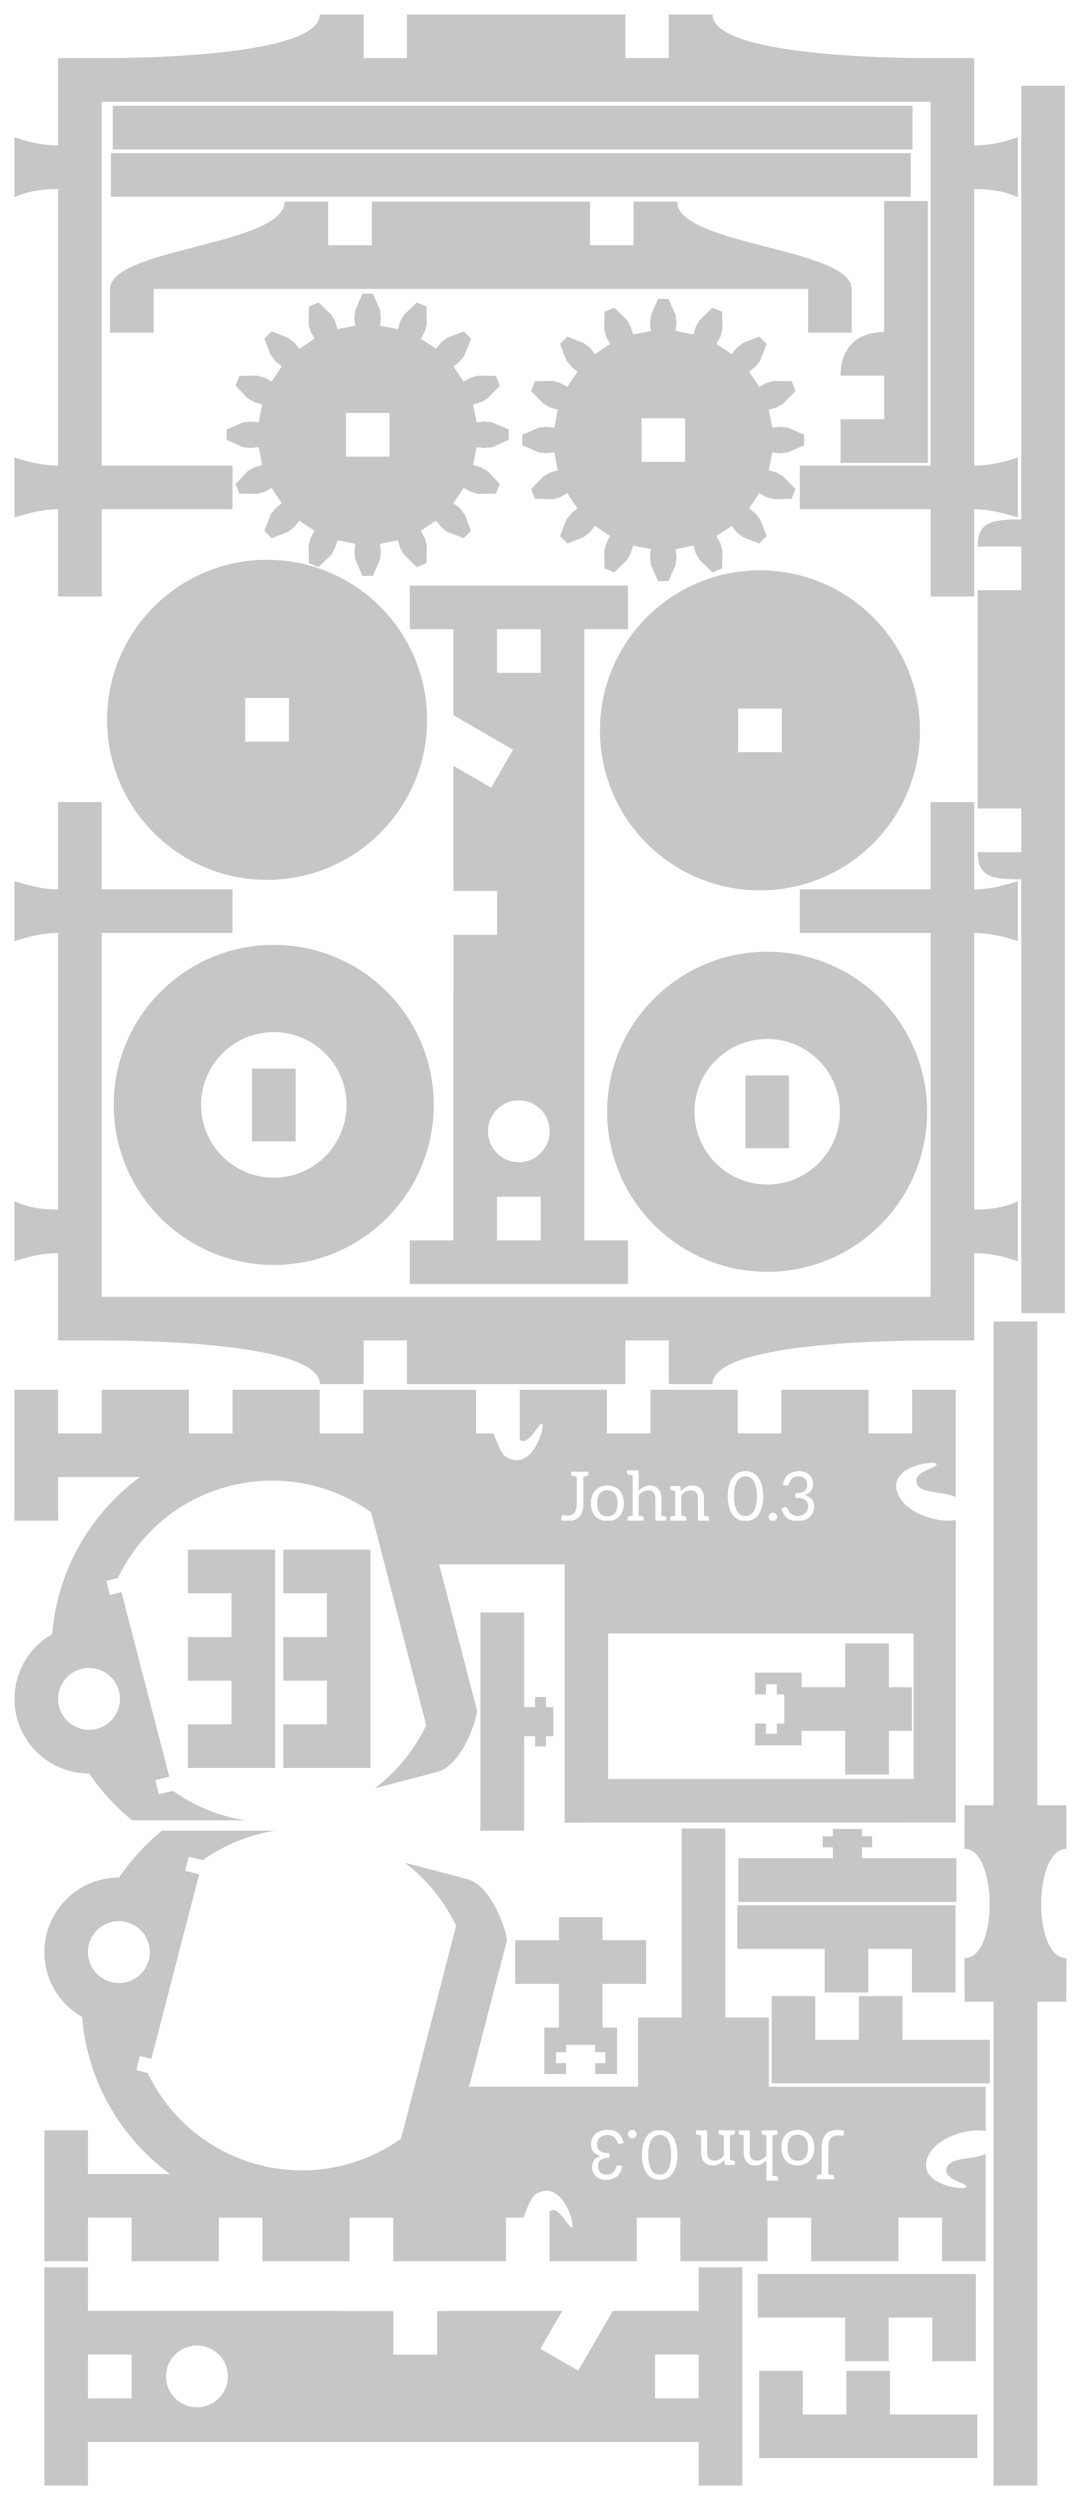 <?xml version="1.0" encoding="UTF-8" standalone="no"?>
<!-- Created with Inkscape (http://www.inkscape.org/) -->

<svg
   xmlns:dc="http://purl.org/dc/elements/1.1/"
   xmlns:cc="http://creativecommons.org/ns#"
   xmlns:rdf="http://www.w3.org/1999/02/22-rdf-syntax-ns#"
   xmlns:svg="http://www.w3.org/2000/svg"
   xmlns="http://www.w3.org/2000/svg"
   xmlns:sodipodi="http://sodipodi.sourceforge.net/DTD/sodipodi-0.dtd"
   xmlns:inkscape="http://www.inkscape.org/namespaces/inkscape"
   sodipodi:docname="john.svg"
   inkscape:version="0.48.5 r10040"
   version="1.1"
   id="svg3091"
   height="608.796"
   width="263.395"
   style="enable-background:new">
  <sodipodi:namedview
     id="base"
     pagecolor="#ffffff"
     bordercolor="#666666"
     borderopacity="1.0"
     inkscape:pageopacity="0.0"
     inkscape:pageshadow="2"
     inkscape:zoom="2.8284271"
     inkscape:cx="140.78508"
     inkscape:cy="154.1326"
     inkscape:document-units="mm"
     inkscape:current-layer="layer3"
     showgrid="false"
     inkscape:window-width="1920"
     inkscape:window-height="1005"
     inkscape:window-x="-9"
     inkscape:window-y="-9"
     inkscape:window-maximized="1"
     inkscape:object-paths="false"
     inkscape:object-nodes="true"
     inkscape:snap-object-midpoints="true"
     inkscape:snap-nodes="true"
     inkscape:snap-midpoints="true"
     inkscape:snap-intersection-paths="true"
     inkscape:snap-smooth-nodes="true"
     units="mm"
     fit-margin-top="1"
     fit-margin-right="1"
     fit-margin-bottom="1"
     fit-margin-left="1" />
  <defs
     id="defs3093">
    <filter
       inkscape:collect="always"
       id="filter3277"
       color-interpolation-filters="sRGB">
      <feBlend
         inkscape:collect="always"
         mode="screen"
         in2="BackgroundImage"
         id="feBlend3279" />
    </filter>
  </defs>
  <g
     inkscape:groupmode="layer"
     id="layer2"
     inkscape:label="Purgatory"
     style="display:none"
     transform="translate(390.777,87.88)">
    <path
       style="opacity:0.757;color:#000000;fill:#000000;fill-opacity:0.227;fill-rule:nonzero;stroke:none;stroke-width:0.999;marker:none;visibility:visible;display:inline;overflow:visible;enable-background:accumulate"
       d="m 652.983,208.115 0,10.625 0,31.906 0,10.625 10.625,0 0,-10.625 10.625,0 50.75,0 2.406,0 21.25,0 2.406,0 50.75,0 10.625,0 0,10.625 10.625,0 0,-10.625 0,-31.906 0,-10.625 -10.625,0 0,10.625 -20.938,0 -3.094,5.344 -5.312,9.188 -9.25,-5.312 5.312,-9.188 0.031,-0.031 -28.125,0 0,0.031 -2.375,0 0,10.625 -10.656,0 0,-10.625 -10.625,0 -2.406,0 0,-0.031 -61.375,0 0,-10.625 -10.625,0 z m 37.188,19.062 c 4.158,0 7.531,3.342 7.531,7.5 0,4.158 -3.373,7.531 -7.531,7.531 -4.158,0 -7.531,-3.373 -7.531,-7.531 0,-4.158 3.373,-7.5 7.531,-7.5 z m -26.562,2.188 10.625,0 0,10.656 -10.625,0 0,-10.656 z m 138.188,0 10.625,0 0,10.656 -10.625,0 0,-10.656 z"
       id="rect4386"
       inkscape:connector-curvature="0"
       inkscape:transform-center-x="-47.843752" />
    <rect
       style="opacity:0.757;color:#000000;fill:#000000;fill-opacity:0.227;fill-rule:nonzero;stroke:none;stroke-width:0.999;marker:none;visibility:visible;display:inline;overflow:visible;enable-background:accumulate"
       id="rect4388"
       width="10.63"
       height="10.63"
       x="666.87"
       y="139.93" />
    <rect
       style="opacity:0.757;color:#000000;fill:#000000;fill-opacity:0.227;fill-rule:nonzero;stroke:none;stroke-width:0.999;marker:none;visibility:visible;display:inline;overflow:visible;enable-background:accumulate"
       id="rect4415"
       width="10.625"
       height="10.656"
       x="698.983"
       y="254.365" />
    <rect
       y="229.365"
       x="684.858"
       height="10.656"
       width="10.625"
       id="rect4417"
       style="opacity:0.757;color:#000000;fill:#000000;fill-opacity:0.227;fill-rule:nonzero;stroke:none;stroke-width:0.999;marker:none;visibility:visible;display:inline;overflow:visible;enable-background:accumulate" />
    <rect
       y="240.021"
       x="695.483"
       height="10.656"
       width="10.625"
       id="rect4419"
       style="opacity:0.757;color:#000000;fill:#000000;fill-opacity:0.227;fill-rule:nonzero;stroke:none;stroke-width:0.999;marker:none;visibility:visible;display:inline;overflow:visible;enable-background:accumulate" />
    <rect
       style="opacity:0.757;color:#000000;fill:#000000;fill-opacity:0.227;fill-rule:nonzero;stroke:none;stroke-width:0.999;marker:none;visibility:visible;display:inline;overflow:visible;enable-background:accumulate"
       id="rect4421"
       width="10.63"
       height="157.409"
       x="-720.367"
       y="-220.54"
       transform="matrix(-0.866,-0.5,-0.5,0.866,0,0)" />
    <rect
       transform="scale(-1,1)"
       y="155.988"
       x="-695.486"
       height="157.409"
       width="10.63"
       id="rect4423"
       style="opacity:0.757;color:#000000;fill:#000000;fill-opacity:0.227;fill-rule:nonzero;stroke:none;stroke-width:0.999;marker:none;visibility:visible;display:inline;overflow:visible;enable-background:accumulate" />
    <rect
       style="opacity:0.757;color:#000000;fill:#000000;fill-opacity:0.227;fill-rule:nonzero;stroke:none;stroke-width:0.999;marker:none;visibility:visible;display:inline;overflow:visible;enable-background:accumulate"
       id="rect4425"
       width="10.625"
       height="10.656"
       x="-730.992"
       y="-163.325"
       transform="matrix(-0.866,-0.5,-0.5,0.866,0,0)" />
    <rect
       transform="matrix(-0.866,-0.5,-0.5,0.866,0,0)"
       y="-173.981"
       x="-730.992"
       height="10.656"
       width="10.625"
       id="rect4427"
       style="opacity:0.757;color:#000000;fill:#000000;fill-opacity:0.227;fill-rule:nonzero;stroke:none;stroke-width:0.999;marker:none;visibility:visible;display:inline;overflow:visible;enable-background:accumulate" />
    <rect
       style="opacity:0.757;color:#000000;fill:#000000;fill-opacity:0.227;fill-rule:nonzero;stroke:none;stroke-width:0.999;marker:none;visibility:visible;display:inline;overflow:visible;enable-background:accumulate"
       id="rect4431"
       width="10.63"
       height="157.409"
       x="-759.263"
       y="155.996"
       transform="scale(-1,1)" />
    <rect
       style="opacity:0.757;color:#000000;fill:#000000;fill-opacity:0.227;fill-rule:nonzero;stroke:none;stroke-width:0.999;marker:none;visibility:visible;display:inline;overflow:visible;enable-background:accumulate"
       id="rect4511"
       width="10.63"
       height="74.409"
       x="748.633"
       y="176.236" />
    <path
       inkscape:transform-center-x="-41.433922"
       inkscape:connector-curvature="0"
       id="path4515"
       d="m 644.676,230.269 5.312,9.202 15.953,27.632 5.312,9.202 9.202,-5.312 -5.312,-9.202 9.202,-5.312 43.951,-25.375 2.084,-1.203 18.403,-10.625 2.084,-1.203 43.951,-25.375 9.202,-5.312 5.312,9.202 9.202,-5.312 -5.312,-9.202 -15.953,-27.632 -5.312,-9.202 -9.202,5.312 5.312,9.202 -18.132,10.469 -0.007,6.175 -0.007,10.613 -10.667,0.024 0.007,-10.613 0.011,-0.043 -24.357,14.062 0.016,0.027 -2.057,1.188 5.312,9.202 -9.229,5.328 -5.312,-9.202 -9.202,5.312 -2.084,1.203 -0.016,-0.027 -53.152,30.688 -5.312,-9.202 -9.202,5.312 z m 41.737,-2.085 c 3.601,-2.079 8.193,-0.872 10.272,2.73 2.079,3.601 0.845,8.209 -2.757,10.288 -3.601,2.079 -8.209,0.845 -10.288,-2.757 -2.079,-3.601 -0.829,-8.182 2.772,-10.261 z m -21.91,15.176 9.202,-5.312 5.328,9.229 -9.202,5.312 -5.328,-9.229 z m 119.674,-69.094 9.202,-5.312 5.328,9.229 -9.202,5.312 -5.328,-9.229 z"
       style="opacity:0.757;color:#000000;fill:#000000;fill-opacity:0.227;fill-rule:nonzero;stroke:none;stroke-width:0.999;marker:none;visibility:visible;display:inline;overflow:visible;enable-background:accumulate"
       inkscape:transform-center-y="-23.92189" />
    <rect
       transform="matrix(-0.5,-0.866,0.866,-0.5,0,0)"
       y="432.542"
       x="-587.311"
       height="10.63"
       width="77.953"
       id="rect4517"
       style="opacity:0.757;color:#000000;fill:#000000;fill-opacity:0.227;fill-rule:nonzero;stroke:none;stroke-width:0.999;marker:none;visibility:visible;display:inline;overflow:visible;enable-background:accumulate" />
    <rect
       style="opacity:0.757;color:#000000;fill:#000000;fill-opacity:0.227;fill-rule:nonzero;stroke:none;stroke-width:0.999;marker:none;visibility:visible;display:inline;overflow:visible;enable-background:accumulate"
       id="rect4519"
       width="27.227"
       height="52.335"
       x="668.248"
       y="240.021" />
    <rect
       style="opacity:0.757;color:#000000;fill:#000000;fill-opacity:0.227;fill-rule:nonzero;stroke:none;stroke-width:0.999;marker:none;visibility:visible;display:inline;overflow:visible;enable-background:accumulate"
       id="rect4523"
       width="10.63"
       height="10.63"
       x="810.283"
       y="299.008" />
    <rect
       y="288.378"
       x="810.283"
       height="10.63"
       width="10.63"
       id="rect4525"
       style="opacity:0.757;color:#000000;fill:#000000;fill-opacity:0.227;fill-rule:nonzero;stroke:none;stroke-width:0.999;marker:none;visibility:visible;display:inline;overflow:visible;enable-background:accumulate" />
    <path
       style="opacity:0.757;color:#000000;fill:#000000;fill-opacity:0.227;fill-rule:nonzero;stroke:none;stroke-width:0.999;marker:none;visibility:visible;display:inline;overflow:visible;enable-background:accumulate"
       d="m 866.644,280.445 0,63.75 99.219,0 0,-63.75 -99.219,0 z m 44.75,35.438 c 0.069,-2e-5 0.126,0.005 0.188,0.031 0.061,0.027 0.141,0.047 0.188,0.094 0.047,0.047 0.066,0.125 0.094,0.188 0.028,0.063 0.062,0.118 0.062,0.188 3e-5,0.069 -0.034,0.128 -0.062,0.188 -0.028,0.06 -0.047,0.11 -0.094,0.156 -0.047,0.047 -0.126,0.099 -0.188,0.125 -0.061,0.027 -0.118,0.031 -0.188,0.031 -0.069,-2e-5 -0.128,-0.005 -0.188,-0.031 -0.06,-0.027 -0.11,-0.078 -0.156,-0.125 -0.047,-0.047 -0.098,-0.096 -0.125,-0.156 -0.027,-0.06 -0.031,-0.118 -0.031,-0.188 -2e-5,-0.069 0.005,-0.125 0.031,-0.188 0.027,-0.063 0.078,-0.141 0.125,-0.188 0.047,-0.047 0.096,-0.067 0.156,-0.094 0.06,-0.027 0.118,-0.031 0.188,-0.031 z m -23.281,0.094 2.406,0 c 1.021,10e-6 1.658,0.296 1.906,0.875 0.077,0.187 0.125,0.376 0.125,0.562 0,0.187 -0.018,0.338 -0.062,0.469 -0.044,0.131 -0.131,0.232 -0.219,0.344 -0.189,0.235 -0.461,0.422 -0.812,0.531 0.845,0.168 1.281,0.603 1.281,1.312 -10e-6,0.493 -0.182,0.894 -0.531,1.188 -0.36,0.301 -0.837,0.438 -1.469,0.438 l -2.625,0 0,-0.344 c 0,-0.083 0.045,-0.109 0.125,-0.125 l 0.469,-0.094 0,-4.562 c -0.256,-0.051 -0.421,-0.083 -0.469,-0.094 -0.08,-0.016 -0.125,-0.074 -0.125,-0.156 l 0,-0.344 z m 10,0.344 0.344,0 0,1.406 1.156,0 0,0.531 -1.156,0 0,2.406 c 0,0.171 0.042,0.324 0.125,0.406 0.083,0.083 0.182,0.125 0.312,0.125 0.075,0 0.133,-0.011 0.188,-0.031 0.055,-0.02 0.116,-0.038 0.156,-0.062 0.04,-0.024 0.066,-0.074 0.094,-0.094 0.028,-0.02 0.072,-0.031 0.094,-0.031 0.037,0 0.064,0.048 0.094,0.094 l 0.219,0.344 c -0.123,0.115 -0.295,0.185 -0.469,0.25 -0.173,0.065 -0.347,0.094 -0.531,0.094 -0.32,0 -0.547,-0.071 -0.719,-0.25 -0.172,-0.179 -0.281,-0.445 -0.281,-0.781 l 0,-2.469 -0.469,0 c -0.043,0 -0.096,-0.037 -0.125,-0.062 -0.029,-0.025 -0.031,-0.04 -0.031,-0.094 l 0,-0.281 0.656,-0.094 0.156,-1.25 c 0.005,-0.04 0.033,-0.068 0.062,-0.094 0.029,-0.025 0.08,-0.063 0.125,-0.062 z m 2.906,0 0.344,0 0,1.406 1.156,0 0,0.531 -1.156,0 0,2.406 c 0,0.171 0.042,0.324 0.125,0.406 0.083,0.083 0.182,0.125 0.312,0.125 0.075,0 0.133,-0.011 0.188,-0.031 0.055,-0.02 0.116,-0.038 0.156,-0.062 0.04,-0.024 0.066,-0.074 0.094,-0.094 0.028,-0.02 0.072,-0.031 0.094,-0.031 0.037,0 0.064,0.048 0.094,0.094 l 0.219,0.344 c -0.123,0.115 -0.295,0.185 -0.469,0.25 -0.173,0.065 -0.347,0.094 -0.531,0.094 -0.32,0 -0.547,-0.071 -0.719,-0.25 -0.172,-0.179 -0.281,-0.445 -0.281,-0.781 l 0,-2.469 -0.469,0 c -0.043,0 -0.096,-0.037 -0.125,-0.062 -0.029,-0.025 -0.031,-0.04 -0.031,-0.094 l 0,-0.281 0.656,-0.094 0.156,-1.25 c 0.005,-0.04 0.033,-0.068 0.062,-0.094 0.029,-0.025 0.08,-0.063 0.125,-0.062 z m -11.562,0.25 0,1.969 1.031,0 c 0.637,0 1.056,-0.207 1.219,-0.594 0.051,-0.123 0.062,-0.231 0.062,-0.375 0,-0.336 -0.11,-0.593 -0.312,-0.75 -0.203,-0.157 -0.511,-0.25 -0.938,-0.25 l -1.062,0 z m 5.406,1 c 0.227,4e-5 0.418,0.05 0.594,0.125 0.176,0.075 0.349,0.179 0.469,0.312 0.12,0.133 0.189,0.279 0.25,0.469 0.061,0.189 0.094,0.398 0.094,0.625 l 0,2.031 0.219,0.031 c 0.085,0.017 0.155,0.025 0.188,0.031 0.036,0.008 0.071,0.035 0.094,0.062 0.022,0.027 0.031,0.058 0.031,0.094 l 0,0.344 -0.531,0 -0.062,0 -0.25,0 c -0.069,1e-5 -0.114,-0.01 -0.156,-0.031 -0.043,-0.021 -0.08,-0.056 -0.094,-0.125 l -0.094,-0.375 c -0.107,0.096 -0.18,0.174 -0.281,0.25 -0.101,0.076 -0.232,0.136 -0.344,0.188 -0.112,0.052 -0.217,0.098 -0.344,0.125 -0.127,0.027 -0.283,0.031 -0.438,0.031 -0.157,-3e-5 -0.3,-0.018 -0.438,-0.062 -0.137,-0.044 -0.242,-0.099 -0.344,-0.188 -0.101,-0.088 -0.19,-0.209 -0.25,-0.344 -0.06,-0.135 -0.094,-0.315 -0.094,-0.5 0,-0.161 0.037,-0.289 0.125,-0.438 0.088,-0.149 0.242,-0.291 0.438,-0.406 0.196,-0.115 0.464,-0.208 0.781,-0.281 0.317,-0.074 0.698,-0.125 1.156,-0.125 l 0,-0.312 c -2e-5,-0.317 -0.084,-0.556 -0.219,-0.719 -0.135,-0.162 -0.33,-0.25 -0.594,-0.25 -0.173,2e-5 -0.319,0.05 -0.438,0.094 -0.119,0.044 -0.226,0.07 -0.312,0.125 -0.087,0.055 -0.156,0.112 -0.219,0.156 -0.063,0.044 -0.126,0.062 -0.188,0.062 -0.048,-2e-5 -0.089,-0.006 -0.125,-0.031 -0.036,-0.025 -0.072,-0.056 -0.094,-0.094 l -0.125,-0.219 c 0.224,-0.216 0.491,-0.393 0.75,-0.5 0.259,-0.107 0.529,-0.156 0.844,-0.156 z m 14.656,0 c 0.208,0 0.369,0.06 0.531,0.156 l -0.062,0.531 c -0.019,0.067 -0.074,0.094 -0.125,0.094 -0.051,0 -0.11,-0.006 -0.188,-0.031 -0.077,-0.025 -0.174,-0.031 -0.312,-0.031 -0.464,0 -0.833,0.281 -1.062,0.844 l 0,2 c 0.067,0.013 0.231,0.046 0.469,0.094 0.08,0.016 0.125,0.042 0.125,0.125 l 0,0.344 -1.875,0 0,-0.344 c 0,-0.083 0.045,-0.109 0.125,-0.125 l 0.469,-0.094 0,-2.906 c -0.256,-0.051 -0.421,-0.083 -0.469,-0.094 -0.08,-0.016 -0.125,-0.042 -0.125,-0.125 l 0,-0.344 0.594,0 0.406,0 c 0.077,4e-5 0.127,0.002 0.156,0.031 0.029,0.029 0.052,0.084 0.062,0.156 l 0.031,0.625 c 0.296,-0.6 0.725,-0.906 1.25,-0.906 z m -4.625,0.031 c 0.243,2e-5 0.451,0.013 0.656,0.094 0.205,0.081 0.382,0.222 0.531,0.375 0.149,0.153 0.26,0.337 0.344,0.562 0.084,0.225 0.125,0.493 0.125,0.781 0,0.112 -0.007,0.181 -0.031,0.219 -0.024,0.037 -0.058,0.031 -0.125,0.031 l -2.688,0 c 0.005,0.256 0.03,0.498 0.094,0.688 0.064,0.189 0.138,0.342 0.25,0.469 0.112,0.127 0.252,0.219 0.406,0.281 0.155,0.063 0.339,0.094 0.531,0.094 0.179,0 0.339,-0.021 0.469,-0.062 0.129,-0.041 0.219,-0.077 0.312,-0.125 0.093,-0.048 0.187,-0.084 0.25,-0.125 0.063,-0.041 0.111,-0.062 0.156,-0.062 0.059,0 0.093,0.017 0.125,0.062 l 0.219,0.25 c -0.088,0.107 -0.19,0.203 -0.312,0.281 -0.123,0.079 -0.266,0.137 -0.406,0.188 -0.14,0.051 -0.288,0.1 -0.438,0.125 -0.149,0.025 -0.291,0.031 -0.438,0.031 -0.28,0 -0.545,-0.062 -0.781,-0.156 -0.236,-0.095 -0.422,-0.224 -0.594,-0.406 -0.172,-0.183 -0.31,-0.418 -0.406,-0.688 -0.096,-0.269 -0.156,-0.557 -0.156,-0.906 0,-0.283 0.038,-0.567 0.125,-0.812 0.087,-0.245 0.212,-0.445 0.375,-0.625 0.163,-0.18 0.359,-0.335 0.594,-0.438 0.235,-0.103 0.519,-0.125 0.812,-0.125 z m 9.688,0 c 0.243,2e-5 0.482,0.013 0.688,0.094 0.205,0.081 0.382,0.222 0.531,0.375 0.149,0.153 0.26,0.337 0.344,0.562 0.084,0.225 0.125,0.493 0.125,0.781 0,0.112 -0.007,0.181 -0.031,0.219 -0.024,0.037 -0.09,0.031 -0.156,0.031 l -2.688,0 c 0.005,0.256 0.03,0.498 0.094,0.688 0.064,0.189 0.169,0.342 0.281,0.469 0.112,0.127 0.252,0.219 0.406,0.281 0.155,0.063 0.308,0.094 0.5,0.094 0.179,0 0.339,-0.021 0.469,-0.062 0.129,-0.041 0.25,-0.077 0.344,-0.125 0.093,-0.048 0.156,-0.084 0.219,-0.125 0.063,-0.041 0.111,-0.062 0.156,-0.062 0.059,0 0.124,0.017 0.156,0.062 l 0.188,0.25 c -0.088,0.107 -0.19,0.203 -0.312,0.281 -0.123,0.079 -0.235,0.137 -0.375,0.188 -0.14,0.051 -0.288,0.1 -0.438,0.125 -0.149,0.025 -0.322,0.031 -0.469,0.031 -0.28,0 -0.514,-0.062 -0.75,-0.156 -0.236,-0.095 -0.453,-0.224 -0.625,-0.406 -0.172,-0.183 -0.31,-0.418 -0.406,-0.688 -0.096,-0.269 -0.125,-0.557 -0.125,-0.906 0,-0.283 0.038,-0.567 0.125,-0.812 0.087,-0.245 0.212,-0.445 0.375,-0.625 0.163,-0.18 0.359,-0.335 0.594,-0.438 0.235,-0.103 0.488,-0.125 0.781,-0.125 z m -4.125,0.062 1.281,0 0,3.469 0.219,0.031 c 0.12,0.024 0.2,0.021 0.25,0.031 0.036,0.008 0.071,0.035 0.094,0.062 0.022,0.027 0.031,0.058 0.031,0.094 l 0,0.344 -1.875,0 0,-0.344 c 6.9e-4,-0.036 0.009,-0.067 0.031,-0.094 0.022,-0.027 0.058,-0.055 0.094,-0.062 0.05,-0.01 0.13,-0.007 0.25,-0.031 l 0.219,-0.031 0,-2.906 -0.219,-0.031 c -0.12,-0.024 -0.2,-0.053 -0.25,-0.062 -0.036,-0.008 -0.071,-0.004 -0.094,-0.031 -0.022,-0.027 -0.031,-0.058 -0.031,-0.094 l 0,-0.344 z m -5.562,0.438 c -0.344,0 -0.615,0.114 -0.812,0.312 -0.197,0.199 -0.327,0.461 -0.375,0.812 l 2.219,0 c -2e-5,-0.165 -0.017,-0.3 -0.062,-0.438 -0.045,-0.137 -0.131,-0.275 -0.219,-0.375 -0.088,-0.1 -0.186,-0.164 -0.312,-0.219 -0.127,-0.055 -0.275,-0.094 -0.438,-0.094 z m 9.719,0 c -0.344,0 -0.615,0.114 -0.812,0.312 -0.197,0.199 -0.327,0.461 -0.375,0.812 l 2.188,0 c -2e-5,-0.165 -0.017,-0.3 -0.062,-0.438 -0.045,-0.137 -0.1,-0.275 -0.188,-0.375 -0.088,-0.1 -0.186,-0.164 -0.312,-0.219 -0.127,-0.055 -0.275,-0.094 -0.438,-0.094 z m -25.156,1 0,2 1.25,0 c 0.637,0 1.033,-0.212 1.188,-0.625 0.048,-0.125 0.062,-0.285 0.062,-0.438 0,-0.296 -0.103,-0.515 -0.312,-0.688 -0.209,-0.172 -0.514,-0.25 -0.938,-0.25 l -1.25,0 z m 6.125,0.781 c -0.328,-10e-6 -0.614,0.021 -0.844,0.062 -0.229,0.042 -0.419,0.089 -0.562,0.156 -0.144,0.067 -0.247,0.159 -0.312,0.25 -0.065,0.091 -0.094,0.169 -0.094,0.281 1e-5,0.107 0.028,0.203 0.062,0.281 0.035,0.078 0.066,0.138 0.125,0.188 0.059,0.05 0.139,0.102 0.219,0.125 0.08,0.023 0.157,0.031 0.25,0.031 0.125,10e-6 0.24,-0.006 0.344,-0.031 0.104,-0.025 0.221,-0.078 0.312,-0.125 0.092,-0.047 0.166,-0.09 0.25,-0.156 0.084,-0.067 0.17,-0.133 0.25,-0.219 l 0,-0.844 z"
       id="rect4622"
       inkscape:connector-curvature="0" />
    <path
       d="m 677.001,449.99 c 5.118,10.711 14.742,19.178 27.134,22.384 12.392,3.206 24.918,0.466 34.585,-6.418 l 13.399,-51.795 c -5.116,-10.708 -14.742,-19.178 -27.134,-22.384 -12.39,-3.205 -24.907,-0.496 -34.577,6.387 l -13.407,51.825 z"
       id="path3176"
       inkscape:connector-curvature="0"
       style="fill:#000000;fill-opacity:0.392;display:inline;filter:url(#filter4654);enable-background:new" />
    <path
       inkscape:connector-curvature="0"
       style="fill:#cc0000;fill-opacity:0.392;display:inline;filter:url(#filter4654);enable-background:new"
       d="m 697.41,427.623 c -2.451,9.473 3.244,19.141 12.716,21.592 9.473,2.451 19.141,-3.244 21.592,-12.716 2.451,-9.473 -3.244,-19.141 -12.716,-21.592 -9.473,-2.451 -19.141,3.244 -21.592,12.716 z m 4.975,30.306 c -0.735,2.842 0.971,5.739 3.813,6.474 2.842,0.735 5.739,-0.971 6.474,-3.813 0.735,-2.842 -0.971,-5.739 -3.813,-6.474 -2.842,-0.735 -5.739,0.971 -6.474,3.813 z m 14.065,-54.366 c -0.735,2.842 0.971,5.739 3.813,6.474 2.842,0.735 5.739,-0.971 6.474,-3.813 0.735,-2.842 -0.971,-5.739 -3.813,-6.474 -2.842,-0.735 -5.739,0.971 -6.474,3.813 z"
       id="path3178" />
  </g>
  <g
     inkscape:groupmode="layer"
     id="layer3"
     inkscape:label="stuff"
     style="display:inline"
     transform="translate(390.777,87.88)">
    <path
       style="opacity:0.757;color:#000000;fill:#000000;fill-opacity:0.298;fill-rule:nonzero;stroke:none;stroke-width:0.999;marker:none;visibility:visible;display:inline;overflow:visible;enable-background:accumulate"
       d="m -157.902,250.527 0,10.625 0,10.625 0,4.875 c -3.23,-1.44 -8.377,-0.771 -9.406,-3.156 -1.345,-3.118 5.135,-3.91 4.719,-4.875 -0.416,-0.966 -12.342,0.488 -9.344,7.438 1.77,4.103 8.015,6.404 12.312,6.344 0.614,-0.009 1.204,-0.082 1.719,-0.188 l 0,0.188 0,10.625 0,6.188 0,0.031 0,10.594 0,35.438 0,10.625 -10.281,0 -85.031,0.031 0,-10.625 0,-35.438 0,-10.625 0,-6.219 -30.562,0 9.25,35.688 c -0.373,3.122 -3.889,13.309 -9.719,14.875 -5.829,1.567 -10.124,2.649 -15.188,3.969 5.378,-4.059 9.637,-9.352 12.5,-15.344 l -13.406,-51.844 c -9.67,-6.884 -22.203,-9.581 -34.594,-6.375 -12.392,3.206 -22.009,11.667 -27.125,22.375 l -2.781,0.688 0.844,3.438 2.812,-0.688 11.656,44.938 -3.406,0.844 0.844,3.438 3.438,-0.844 c 5.183,3.69 11.198,6.157 17.562,7.188 l -27.5,0 c -4.024,-3.27 -7.546,-7.125 -10.469,-11.406 l -0.031,0 c -10.029,0 -18.156,-8.127 -18.156,-18.156 0,-6.765 3.703,-12.658 9.188,-15.781 1.252,-15.654 9.375,-29.366 21.375,-38.25 l -19.938,0 0,10.625 -10.625,0 0,-10.625 0,-10.625 0,-10.625 10.625,0 0,10.625 10.625,0 0,-10.625 21.25,0 0,10.625 10.625,0 0,-10.625 21.25,0 0,10.625 10.625,0 0,-10.625 27.469,0 0,10.625 4.219,0 c 0.726,1.544 1.727,4.862 3.031,5.688 6.395,4.048 9.701,-7.5 8.812,-8.062 -0.646,-0.409 -3.391,5.758 -5.438,3.875 l 0,-12.125 21.25,0 0,10.625 10.625,0 0,-10.625 21.25,0 0,10.625 10.625,0 0,-10.625 21.25,0 0,10.625 10.625,0 0,-10.625 10.625,0 z m -77.25,19.625 -2.844,0 0,0.719 c 0,0.172 0.084,0.28 0.25,0.312 0.1,0.022 0.482,0.082 1.125,0.188 l 0,9.812 -0.969,0.188 c -0.166,0.033 -0.25,0.141 -0.25,0.312 l 0,0.719 3.875,0 0,-0.719 c 0,-0.172 -0.084,-0.28 -0.25,-0.312 -0.061,-0.017 -0.286,-0.073 -0.719,-0.156 l -0.219,-0.031 0,-4.969 c 0.698,-0.781 1.461,-1.188 2.281,-1.188 1.181,0 1.781,0.659 1.781,2 l 0,5.375 2.656,0 0,-0.719 c -10e-6,-0.172 -0.084,-0.28 -0.25,-0.312 -0.1,-0.022 -0.405,-0.082 -0.938,-0.188 l 0,-4.156 c -10e-6,-0.976 -0.237,-1.742 -0.719,-2.312 -0.488,-0.582 -1.185,-0.875 -2.094,-0.875 -1.014,0 -1.926,0.439 -2.719,1.281 l 0,-4.969 z m 39.031,0.188 c -0.51,0 -0.997,0.103 -1.438,0.25 -0.441,0.147 -0.847,0.342 -1.188,0.625 -0.341,0.283 -0.622,0.644 -0.844,1.062 -0.222,0.418 -0.36,0.894 -0.438,1.438 l 0.781,0.125 c 0.039,0.005 0.063,0.031 0.094,0.031 0.03,0 0.066,-2e-4 0.094,0 0.139,1e-4 0.255,-0.053 0.344,-0.125 0.089,-0.072 0.143,-0.183 0.188,-0.344 0.067,-0.255 0.179,-0.5 0.312,-0.719 0.133,-0.219 0.303,-0.405 0.5,-0.562 0.197,-0.158 0.401,-0.286 0.656,-0.375 0.255,-0.089 0.544,-0.125 0.844,-0.125 0.299,0 0.586,0.042 0.844,0.125 0.258,0.083 0.468,0.209 0.656,0.375 0.188,0.166 0.329,0.37 0.438,0.625 0.108,0.255 0.156,0.563 0.156,0.906 -10e-6,0.31 -0.022,0.589 -0.125,0.844 -0.103,0.255 -0.273,0.473 -0.5,0.656 -0.227,0.183 -0.517,0.332 -0.875,0.438 -0.358,0.105 -0.808,0.146 -1.312,0.156 l 0,1.094 c 0.621,0 1.135,0.045 1.531,0.156 0.396,0.111 0.713,0.275 0.938,0.469 0.224,0.194 0.383,0.421 0.469,0.688 0.086,0.266 0.125,0.553 0.125,0.875 2e-5,0.261 -0.051,0.515 -0.156,0.781 -0.105,0.266 -0.261,0.503 -0.469,0.719 -0.208,0.216 -0.468,0.395 -0.781,0.531 -0.313,0.136 -0.678,0.219 -1.094,0.219 -0.416,0 -0.783,-0.066 -1.062,-0.188 -0.28,-0.122 -0.499,-0.26 -0.688,-0.438 -0.188,-0.177 -0.327,-0.391 -0.438,-0.594 -0.111,-0.202 -0.204,-0.371 -0.281,-0.531 -0.011,-0.028 -0.051,-0.069 -0.062,-0.094 -0.011,-0.024 -0.02,-0.041 -0.031,-0.062 -0.044,-0.1 -0.102,-0.172 -0.188,-0.219 -0.086,-0.047 -0.17,-0.062 -0.281,-0.062 -0.116,0 -0.227,0.013 -0.344,0.062 l -0.656,0.281 c 0.139,0.443 0.332,0.839 0.531,1.219 0.2,0.38 0.44,0.723 0.75,1 0.31,0.277 0.676,0.498 1.125,0.656 0.112,0.039 0.251,0.066 0.375,0.094 l 2.312,0 c 0.171,-0.037 0.34,-0.07 0.5,-0.125 0.479,-0.164 0.89,-0.38 1.25,-0.688 0.36,-0.308 0.636,-0.687 0.844,-1.125 0.208,-0.438 0.312,-0.92 0.312,-1.469 -10e-6,-0.726 -0.203,-1.33 -0.594,-1.812 -0.391,-0.482 -0.974,-0.826 -1.75,-1.031 0.316,-0.094 0.62,-0.22 0.875,-0.375 0.255,-0.155 0.476,-0.369 0.656,-0.594 0.18,-0.225 0.309,-0.485 0.406,-0.781 0.097,-0.296 0.156,-0.623 0.156,-1 -10e-6,-0.46 -0.109,-0.873 -0.281,-1.25 -0.172,-0.377 -0.411,-0.703 -0.719,-0.969 -0.308,-0.266 -0.667,-0.481 -1.094,-0.625 -0.427,-0.144 -0.871,-0.219 -1.375,-0.219 z m -13.031,0 c -0.61,-10e-5 -1.164,0.131 -1.688,0.375 -0.524,0.244 -0.987,0.623 -1.375,1.125 -0.388,0.502 -0.685,1.141 -0.906,1.906 -0.222,0.765 -0.344,1.645 -0.344,2.688 0,1.042 0.122,1.957 0.344,2.719 0.222,0.762 0.518,1.407 0.906,1.906 0.388,0.499 0.851,0.85 1.375,1.094 0.232,0.108 0.473,0.188 0.719,0.25 l 1.969,0 c 0.253,-0.062 0.484,-0.142 0.719,-0.25 0.529,-0.244 0.987,-0.595 1.375,-1.094 0.388,-0.499 0.682,-1.144 0.906,-1.906 0.224,-0.762 0.344,-1.677 0.344,-2.719 -10e-6,-1.042 -0.119,-1.923 -0.344,-2.688 -0.224,-0.765 -0.518,-1.405 -0.906,-1.906 -0.388,-0.502 -0.846,-0.881 -1.375,-1.125 -0.529,-0.244 -1.115,-0.375 -1.719,-0.375 z m -38.281,0.156 -4.156,0 0,0.719 c 0,0.172 0.084,0.248 0.25,0.281 0.1,0.022 0.456,0.113 1.094,0.219 l 0,6.594 c 0,1.912 -0.746,2.875 -2.281,2.875 -0.277,0 -0.521,-0.013 -0.688,-0.062 -0.166,-0.05 -0.298,-0.094 -0.406,-0.094 -0.108,0 -0.181,0.056 -0.25,0.125 -0.069,0.069 -0.138,0.452 -0.188,1.156 0.145,0.038 0.294,0.066 0.438,0.094 l 2.312,0 c 0.179,-0.043 0.366,-0.087 0.531,-0.156 1.43,-0.593 2.156,-1.923 2.156,-3.969 l 0,-6.562 0.938,-0.219 c 0.166,-0.033 0.25,-0.109 0.25,-0.281 l 0,-0.719 z m 38.281,1.125 c 0.366,0 0.724,0.086 1.062,0.25 0.338,0.164 0.648,0.404 0.906,0.781 0.258,0.377 0.441,0.882 0.594,1.5 0.152,0.618 0.25,1.372 0.25,2.281 -10e-6,0.909 -0.098,1.697 -0.25,2.312 -0.152,0.615 -0.336,1.092 -0.594,1.469 -0.258,0.377 -0.568,0.649 -0.906,0.812 -0.338,0.163 -0.697,0.25 -1.062,0.25 -0.366,0 -0.724,-0.086 -1.062,-0.25 -0.338,-0.164 -0.62,-0.436 -0.875,-0.812 -0.255,-0.377 -0.473,-0.854 -0.625,-1.469 -0.152,-0.615 -0.219,-1.403 -0.219,-2.312 0,-0.909 0.066,-1.663 0.219,-2.281 0.152,-0.618 0.37,-1.123 0.625,-1.5 0.255,-0.377 0.537,-0.618 0.875,-0.781 0.338,-0.163 0.697,-0.25 1.062,-0.25 z m -12.906,2.219 c -1.042,0 -1.992,0.471 -2.812,1.375 l -0.094,-0.938 c -0.055,-0.205 -0.196,-0.312 -0.406,-0.312 l -0.875,0 -1.219,0 0,0.719 c 0,0.172 0.084,0.28 0.25,0.312 0.1,0.022 0.437,0.082 0.969,0.188 l 0,6 -0.969,0.188 c -0.166,0.033 -0.25,0.141 -0.25,0.312 l 0,0.719 3.906,0 0,-0.719 c 1e-5,-0.172 -0.109,-0.28 -0.281,-0.312 -0.593,-0.121 -0.899,-0.177 -0.938,-0.188 l 0,-4.969 c 0.698,-0.781 1.461,-1.188 2.281,-1.188 1.181,0 1.781,0.659 1.781,2 l 0,5.375 2.688,0 0,-0.719 c -10e-6,-0.172 -0.109,-0.28 -0.281,-0.312 -0.094,-0.022 -0.4,-0.082 -0.938,-0.188 l 0,-4.156 c 1e-5,-0.976 -0.242,-1.747 -0.719,-2.312 -0.493,-0.588 -1.185,-0.875 -2.094,-0.875 z m -20.719,0 c -0.615,0 -1.16,0.107 -1.656,0.312 -0.496,0.205 -0.932,0.498 -1.281,0.875 -0.349,0.377 -0.624,0.84 -0.812,1.375 -0.188,0.535 -0.281,1.122 -0.281,1.781 0,0.665 0.093,1.28 0.281,1.812 0.188,0.532 0.463,0.967 0.812,1.344 0.349,0.377 0.785,0.673 1.281,0.875 0.188,0.077 0.39,0.138 0.594,0.188 l 2.125,0 c 0.204,-0.049 0.405,-0.111 0.594,-0.188 0.496,-0.202 0.935,-0.498 1.281,-0.875 0.346,-0.377 0.596,-0.812 0.781,-1.344 0.186,-0.532 0.281,-1.147 0.281,-1.812 2e-5,-0.66 -0.096,-1.246 -0.281,-1.781 -0.186,-0.535 -0.435,-0.998 -0.781,-1.375 -0.346,-0.377 -0.785,-0.67 -1.281,-0.875 -0.496,-0.205 -1.041,-0.312 -1.656,-0.312 z m 0,1.156 c 0.831,0 1.465,0.284 1.875,0.844 0.41,0.56 0.594,1.34 0.594,2.344 -10e-6,0.998 -0.184,1.787 -0.594,2.344 -0.41,0.557 -1.044,0.844 -1.875,0.844 -0.421,0 -0.783,-0.075 -1.094,-0.219 -0.31,-0.144 -0.573,-0.356 -0.781,-0.625 -0.208,-0.269 -0.366,-0.606 -0.469,-1 -0.103,-0.394 -0.156,-0.845 -0.156,-1.344 0,-0.499 0.054,-0.947 0.156,-1.344 0.103,-0.396 0.261,-0.728 0.469,-1 0.208,-0.272 0.471,-0.481 0.781,-0.625 0.31,-0.144 0.672,-0.219 1.094,-0.219 z m 40.312,5.438 c -0.144,0 -0.279,0.039 -0.406,0.094 -0.127,0.055 -0.221,0.125 -0.312,0.219 -0.091,0.094 -0.166,0.216 -0.219,0.344 -0.052,0.127 -0.094,0.262 -0.094,0.406 0,0.15 0.041,0.281 0.094,0.406 0.053,0.125 0.127,0.218 0.219,0.312 0.081,0.084 0.175,0.137 0.281,0.188 l 0.906,0 c 0.104,-0.049 0.203,-0.11 0.281,-0.188 0.094,-0.094 0.166,-0.188 0.219,-0.312 0.052,-0.125 0.062,-0.257 0.062,-0.406 0,-0.144 -0.01,-0.279 -0.062,-0.406 -0.053,-0.128 -0.125,-0.25 -0.219,-0.344 -0.094,-0.094 -0.216,-0.164 -0.344,-0.219 -0.127,-0.056 -0.262,-0.094 -0.406,-0.094 z m 34.281,29.438 -63.781,0 -10.625,0 0,35.438 74.406,0 0,-35.438 z m -200.906,8.406 c -4.158,0 -7.531,3.373 -7.531,7.531 0,4.158 3.373,7.531 7.531,7.531 4.158,0 7.531,-3.373 7.531,-7.531 0,-4.159 -3.373,-7.531 -7.531,-7.531 z"
       id="path4536"
       inkscape:connector-curvature="0" />
    <path
       style="opacity:0.757;color:#000000;fill:#000000;fill-opacity:0.298;fill-rule:nonzero;stroke:none;stroke-width:0.999;marker:none;visibility:visible;display:inline;overflow:visible;enable-background:accumulate"
       d="M 184.625 553.719 L 184.625 564.344 L 205.906 564.344 L 205.906 574.969 L 216.531 574.969 L 216.531 564.344 L 227.156 564.344 L 227.156 574.969 L 237.781 574.969 L 237.781 564.344 L 237.781 553.719 L 184.625 553.719 z "
       transform="translate(-390.777,-87.88)"
       id="rect4516" />
    <path
       style="opacity:0.757;color:#000000;fill:#000000;fill-opacity:0.298;fill-rule:nonzero;stroke:none;stroke-width:0.999;marker:none;visibility:visible;display:inline;overflow:visible;enable-background:accumulate"
       d="M 184.969 577.312 L 184.969 587.938 L 184.969 598.562 L 238.125 598.562 L 238.125 587.938 L 216.844 587.938 L 216.844 577.312 L 206.219 577.312 L 206.219 587.938 L 195.594 587.938 L 195.594 577.312 L 184.969 577.312 z "
       transform="translate(-390.777,-87.88)"
       id="rect4514" />
    <g
       id="g4496"
       transform="translate(-120.223,-1.672)"
       style="fill:#000000;fill-opacity:0.298">
      <path
         style="opacity:0.757;color:#000000;fill:#000000;fill-opacity:0.298;fill-rule:nonzero;stroke:none;stroke-width:0.999;marker:none;visibility:visible;display:inline;overflow:visible;enable-background:accumulate"
         d="m 181.625,261.875 0,17.719 10.625,0 0,-17.719 -10.625,0 z"
         transform="translate(-390.777,-87.88)"
         id="path4498"
         inkscape:connector-curvature="0" />
      <path
         style="opacity:0.757;color:#000000;fill:#000000;fill-opacity:0.298;fill-rule:nonzero;stroke:none;stroke-width:0.999;marker:none;visibility:visible;display:inline;overflow:visible;enable-background:accumulate"
         d="m 186.938,231.75 c -21.526,0 -39,17.443 -39,38.969 0,21.526 17.474,38.969 39,38.969 21.526,0 38.969,-17.443 38.969,-38.969 0,-21.526 -17.443,-38.969 -38.969,-38.969 z m 0,21.25 c 9.785,0 17.719,7.934 17.719,17.719 0,9.785 -7.934,17.719 -17.719,17.719 -9.785,0 -17.719,-7.934 -17.719,-17.719 0,-9.785 7.934,-17.719 17.719,-17.719 z"
         transform="translate(-390.777,-87.88)"
         id="path4500"
         inkscape:connector-curvature="0" />
    </g>
    <path
       style="opacity:0.757;color:#000000;fill:#000000;fill-opacity:0.298;fill-rule:nonzero;stroke:none;stroke-width:0.999;marker:none;visibility:visible;display:inline;overflow:visible;enable-background:accumulate"
       d="M 10.812 552.094 L 10.812 562.719 L 10.812 594.625 L 10.812 605.25 L 21.438 605.25 L 21.438 594.625 L 32.062 594.625 L 82.812 594.625 L 85.219 594.625 L 106.469 594.625 L 108.875 594.625 L 159.625 594.625 L 170.25 594.625 L 170.25 605.25 L 180.875 605.25 L 180.875 594.625 L 180.875 562.719 L 180.875 552.094 L 170.25 552.094 L 170.25 562.719 L 149.312 562.719 L 146.219 568.062 L 140.906 577.25 L 131.656 571.938 L 136.969 562.75 L 137 562.719 L 108.875 562.719 L 108.875 562.75 L 106.5 562.75 L 106.5 573.375 L 95.844 573.375 L 95.844 562.75 L 85.219 562.75 L 82.812 562.75 L 82.812 562.719 L 21.438 562.719 L 21.438 552.094 L 10.812 552.094 z M 48 571.156 C 52.158 571.156 55.531 574.498 55.531 578.656 C 55.531 582.815 52.158 586.188 48 586.188 C 43.842 586.188 40.469 582.815 40.469 578.656 C 40.469 574.498 43.842 571.156 48 571.156 z M 21.438 573.344 L 32.062 573.344 L 32.062 584 L 21.438 584 L 21.438 573.344 z M 159.625 573.344 L 170.25 573.344 L 170.25 584 L 159.625 584 L 159.625 573.344 z "
       transform="translate(-390.777,-87.88)"
       id="rect4420" />
    <path
       style="opacity:0.757;color:#000000;fill:#000000;fill-opacity:0.298;fill-rule:nonzero;stroke:none;stroke-width:0.999;marker:none;visibility:visible;display:inline;overflow:visible;enable-background:accumulate"
       d="m -263.059,304.777 0,23.031 2.656,0 0,-2.469 2.656,0 0,2.469 1.792,0 0,7.094 -1.792,0 0,2.469 -2.656,0 0,-2.469 -2.656,0 0,23 -10.656,0 0,-53.125 z"
       id="rect4426"
       inkscape:connector-curvature="0"
       sodipodi:nodetypes="ccccccccccccccccc" />
    <path
       style="opacity:0.757;color:#000000;fill:#000000;fill-opacity:0.298;fill-rule:nonzero;stroke:none;stroke-width:0.999;marker:none;visibility:visible;display:inline;overflow:visible;enable-background:accumulate"
       d="m -174.184,312.308 0,10.656 5.594,0 0,10.625 -5.594,0 0,10.625 -10.656,0 0,-10.625 -10.625,0 0,3.531 -11.342,0 0,-5.312 2.656,0 0,2.469 0.875,0 1.781,0 0,-2.469 1.812,0 0,-7.094 -1.812,0 0,-2.469 -1.781,0 -0.875,0 0,2.469 -2.656,0 0,-5.312 11.342,0 0,3.562 10.625,0 0,-10.656 z"
       id="rect4428"
       inkscape:connector-curvature="0"
       sodipodi:nodetypes="ccccccccccccccccccccccccccccccc" />
    <path
       style="opacity:0.757;color:#000000;fill:#000000;fill-opacity:0.298;fill-rule:nonzero;stroke:none;stroke-width:0.999;marker:none;visibility:visible;display:inline;overflow:visible;enable-background:accumulate"
       d="m 136.188,466.844 0,5.594 -10.656,0 0,10.656 10.656,0 0,10.625 -3.562,0 -1.2e-4,11.311 5.312,0 0,-2.656 -2.469,0 0,-0.875 0,-1.781 2.469,0 0,-1.781 7.094,0 0,1.781 2.469,0 0,1.781 0,0.875 -2.469,0 0,2.656 5.312,0 1.2e-4,-11.311 -3.531,0 0,-10.625 10.625,0 0,-10.656 -10.625,0 0,-5.594 z"
       transform="translate(-390.777,-87.88)"
       id="rect4430"
       inkscape:connector-curvature="0"
       sodipodi:nodetypes="ccccccccccccccccccccccccccccccc" />
    <path
       style="opacity:0.757;color:#000000;fill:#000000;fill-opacity:0.298;fill-rule:nonzero;stroke:none;stroke-width:0.999;marker:none;visibility:visible;display:inline;overflow:visible;enable-background:accumulate"
       d="m 166.094,445.25 0,46.031 -10.625,0 0,10.625 0,6.219 -41.188,0 9.25,-35.688 c -0.373,-3.122 -3.889,-13.309 -9.719,-14.875 -5.829,-1.567 -10.124,-2.649 -15.188,-3.969 5.378,4.059 9.637,9.352 12.5,15.344 l -13.406,51.844 c -9.67,6.884 -22.203,9.581 -34.594,6.375 -12.392,-3.206 -22.009,-11.667 -27.125,-22.375 l -2.781,-0.688 0.844,-3.438 2.812,0.688 11.656,-44.938 -3.406,-0.844 0.844,-3.438 3.438,0.844 c 5.183,-3.69 11.198,-6.157 17.562,-7.188 l -27.5,0 C 35.445,449.051 31.923,452.906 29,457.188 l -0.031,0 c -10.029,0 -18.156,8.127 -18.156,18.156 0,6.765 3.703,12.658 9.188,15.781 1.252,15.654 9.375,29.366 21.375,38.25 l -19.938,0 0,-10.625 -10.625,0 0,10.625 0,10.625 0,10.625 10.625,0 0,-10.625 10.625,0 0,10.625 21.25,0 0,-10.625 10.625,0 0,10.625 21.25,0 0,-10.625 10.625,0 0,10.625 27.469,0 0,-10.625 4.219,0 c 0.726,-1.544 1.727,-4.862 3.031,-5.688 6.395,-4.048 9.701,7.5 8.812,8.062 -0.646,0.409 -3.391,-5.758 -5.438,-3.875 0,4.042 0,8.083 0,12.125 l 21.25,0 0,-10.625 10.625,0 0,10.625 21.25,0 0,-10.625 10.625,0 0,10.625 21.25,0 0,-10.625 10.625,0 0,10.625 10.625,0 0,-10.625 0,-10.625 0,-4.875 c -3.23,1.44 -8.377,0.771 -9.406,3.156 -1.345,3.118 5.135,3.91 4.719,4.875 -0.416,0.966 -12.342,-0.488 -9.344,-7.438 2.023,-4.689 9.911,-7.003 14.031,-6.156 l 0,-0.188 0,-10.625 -52.812,0 0,-6.219 0,-10.625 -10.625,0 0,-46.031 z m -137.125,22.562 c 4.158,0 7.531,3.373 7.531,7.531 0,4.159 -3.373,7.531 -7.531,7.531 -4.158,0 -7.531,-3.373 -7.531,-7.531 0,-4.158 3.373,-7.531 7.531,-7.531 z m 119,50.812 c 0.632,0 1.176,0.061 1.625,0.219 0.449,0.158 0.815,0.379 1.125,0.656 0.31,0.277 0.55,0.62 0.75,1 0.2,0.38 0.393,0.775 0.531,1.219 L 151.344,522 c -0.116,0.05 -0.227,0.062 -0.344,0.062 -0.111,0 -0.195,-0.015 -0.281,-0.062 -0.086,-0.047 -0.143,-0.119 -0.188,-0.219 -0.011,-0.022 -0.02,-0.038 -0.031,-0.062 -0.011,-0.025 -0.051,-0.066 -0.062,-0.094 -0.078,-0.161 -0.17,-0.329 -0.281,-0.531 -0.111,-0.202 -0.249,-0.416 -0.438,-0.594 -0.188,-0.177 -0.408,-0.316 -0.688,-0.438 -0.28,-0.122 -0.647,-0.188 -1.062,-0.188 -0.416,0 -0.781,0.083 -1.094,0.219 -0.313,0.136 -0.573,0.315 -0.781,0.531 -0.208,0.216 -0.363,0.453 -0.469,0.719 -0.105,0.266 -0.156,0.521 -0.156,0.781 8e-5,0.322 0.039,0.609 0.125,0.875 0.086,0.266 0.244,0.493 0.469,0.688 0.225,0.194 0.541,0.358 0.938,0.469 0.396,0.111 0.91,0.156 1.531,0.156 l 0,1.094 c -0.504,0.01 -0.955,0.051 -1.312,0.156 -0.358,0.105 -0.648,0.255 -0.875,0.438 -0.227,0.183 -0.397,0.401 -0.5,0.656 -0.103,0.255 -0.125,0.533 -0.125,0.844 2e-5,0.344 0.048,0.651 0.156,0.906 0.108,0.255 0.249,0.459 0.438,0.625 0.188,0.166 0.399,0.292 0.656,0.375 0.258,0.083 0.544,0.125 0.844,0.125 0.299,-10e-5 0.589,-0.036 0.844,-0.125 0.255,-0.089 0.459,-0.217 0.656,-0.375 0.197,-0.158 0.367,-0.344 0.5,-0.562 0.133,-0.219 0.246,-0.464 0.312,-0.719 0.044,-0.161 0.099,-0.272 0.188,-0.344 0.089,-0.072 0.205,-0.125 0.344,-0.125 0.028,2e-4 0.063,0 0.094,0 0.03,0 0.055,0.026 0.094,0.031 l 0.781,0.125 c -0.078,0.543 -0.216,1.019 -0.438,1.438 -0.222,0.418 -0.503,0.78 -0.844,1.062 -0.341,0.283 -0.747,0.478 -1.188,0.625 -0.441,0.147 -0.928,0.25 -1.438,0.25 -0.504,0 -0.948,-0.075 -1.375,-0.219 -0.427,-0.144 -0.786,-0.359 -1.094,-0.625 -0.308,-0.266 -0.547,-0.592 -0.719,-0.969 -0.172,-0.377 -0.281,-0.79 -0.281,-1.25 8e-5,-0.377 0.059,-0.704 0.156,-1 0.097,-0.297 0.226,-0.557 0.406,-0.781 0.18,-0.225 0.401,-0.439 0.656,-0.594 0.255,-0.155 0.559,-0.281 0.875,-0.375 -0.776,-0.205 -1.359,-0.549 -1.75,-1.031 -0.391,-0.482 -0.594,-1.086 -0.594,-1.812 2e-5,-0.549 0.105,-1.031 0.312,-1.469 0.208,-0.438 0.483,-0.817 0.844,-1.125 0.36,-0.308 0.771,-0.524 1.25,-0.688 0.479,-0.164 1.014,-0.25 1.562,-0.25 z m 6.094,0 c 0.144,0 0.279,0.041 0.406,0.094 0.128,0.053 0.221,0.125 0.312,0.219 0.091,0.094 0.166,0.188 0.219,0.312 0.053,0.125 0.094,0.257 0.094,0.406 1e-5,0.144 -0.041,0.279 -0.094,0.406 -0.053,0.128 -0.127,0.25 -0.219,0.344 -0.091,0.094 -0.185,0.163 -0.312,0.219 -0.127,0.055 -0.262,0.094 -0.406,0.094 -0.144,0 -0.279,-0.038 -0.406,-0.094 -0.127,-0.055 -0.25,-0.125 -0.344,-0.219 -0.094,-0.094 -0.166,-0.216 -0.219,-0.344 -0.053,-0.127 -0.062,-0.262 -0.062,-0.406 0,-0.15 0.01,-0.281 0.062,-0.406 0.053,-0.125 0.125,-0.218 0.219,-0.312 0.094,-0.094 0.216,-0.166 0.344,-0.219 0.128,-0.053 0.262,-0.094 0.406,-0.094 z m 40.312,0 c 0.615,0 1.16,0.11 1.656,0.312 0.496,0.202 0.932,0.498 1.281,0.875 0.349,0.377 0.624,0.812 0.812,1.344 0.188,0.532 0.281,1.147 0.281,1.812 0,0.66 -0.093,1.246 -0.281,1.781 -0.188,0.535 -0.463,0.998 -0.812,1.375 -0.349,0.377 -0.785,0.67 -1.281,0.875 -0.496,0.205 -1.041,0.312 -1.656,0.312 -0.615,0 -1.16,-0.107 -1.656,-0.312 -0.496,-0.205 -0.935,-0.498 -1.281,-0.875 -0.346,-0.377 -0.596,-0.84 -0.781,-1.375 -0.186,-0.535 -0.281,-1.122 -0.281,-1.781 2e-5,-0.665 0.096,-1.28 0.281,-1.812 0.186,-0.532 0.435,-0.967 0.781,-1.344 0.346,-0.377 0.785,-0.673 1.281,-0.875 0.496,-0.202 1.041,-0.312 1.656,-0.312 z m 9.562,0 c 0.571,0 1.137,0.064 1.719,0.219 -0.05,0.704 -0.118,1.087 -0.188,1.156 -0.069,0.069 -0.142,0.125 -0.25,0.125 -0.108,0 -0.24,-0.044 -0.406,-0.094 -0.166,-0.05 -0.41,-0.062 -0.688,-0.062 -1.535,0 -2.281,0.963 -2.281,2.875 l 0,6.594 c 0.637,0.105 0.994,0.197 1.094,0.219 0.166,0.033 0.25,0.109 0.25,0.281 l 0,0.719 -4.156,0 0,-0.719 c 2e-5,-0.172 0.084,-0.248 0.25,-0.281 l 0.938,-0.219 0,-6.562 c 2e-5,-2.045 0.726,-3.376 2.156,-3.969 0.466,-0.194 0.992,-0.281 1.562,-0.281 z m -44.188,0.125 1.969,0 c 0.246,0.062 0.487,0.142 0.719,0.25 0.524,0.244 0.987,0.595 1.375,1.094 0.388,0.499 0.685,1.144 0.906,1.906 0.222,0.762 0.344,1.677 0.344,2.719 0,1.042 -0.122,1.923 -0.344,2.688 -0.222,0.765 -0.518,1.405 -0.906,1.906 -0.388,0.502 -0.851,0.881 -1.375,1.125 -0.524,0.244 -1.078,0.375 -1.688,0.375 -0.604,0 -1.189,-0.131 -1.719,-0.375 -0.529,-0.244 -0.987,-0.623 -1.375,-1.125 -0.388,-0.502 -0.682,-1.141 -0.906,-1.906 -0.224,-0.765 -0.344,-1.645 -0.344,-2.688 0,-1.042 0.119,-1.957 0.344,-2.719 0.225,-0.762 0.518,-1.407 0.906,-1.906 0.388,-0.499 0.846,-0.85 1.375,-1.094 0.234,-0.108 0.466,-0.188 0.719,-0.25 z m 9.875,0 2.688,0 0,5.375 c 2e-5,1.341 0.601,2 1.781,2 0.82,0 1.583,-0.406 2.281,-1.188 l 0,-4.969 c -0.039,-0.01 -0.344,-0.066 -0.938,-0.188 -0.172,-0.033 -0.281,-0.141 -0.281,-0.312 l 0,-0.719 3.906,0 0,0.719 c 0,0.172 -0.084,0.279 -0.25,0.312 l -0.969,0.188 0,6 c 0.532,0.105 0.869,0.165 0.969,0.188 0.166,0.033 0.25,0.141 0.25,0.312 l 0,0.719 -1.219,0 -0.875,0 c -0.211,0 -0.351,-0.107 -0.406,-0.312 l -0.094,-0.938 c -0.82,0.903 -1.77,1.375 -2.812,1.375 -0.909,0 -1.6,-0.287 -2.094,-0.875 -0.477,-0.565 -0.719,-1.337 -0.719,-2.312 l 0,-4.156 c -0.538,-0.105 -0.843,-0.165 -0.938,-0.188 -0.172,-0.033 -0.281,-0.141 -0.281,-0.312 z m 10.406,0 2.656,0 0,5.375 c 2e-5,1.341 0.601,2 1.781,2 0.82,0 1.583,-0.406 2.281,-1.188 l 0,-4.969 -0.219,-0.031 c -0.432,-0.083 -0.658,-0.14 -0.719,-0.156 -0.166,-0.033 -0.25,-0.141 -0.25,-0.312 l 0,-0.719 1.781,0 2.094,0 0,0.719 c 0,0.172 -0.084,0.279 -0.25,0.312 l -0.969,0.188 0,9.812 c 0.643,0.105 1.025,0.165 1.125,0.188 0.166,0.033 0.25,0.141 0.25,0.312 l 0,0.719 -2.844,0 0,-4.969 c -0.793,0.843 -1.704,1.281 -2.719,1.281 -0.909,0 -1.606,-0.293 -2.094,-0.875 -0.482,-0.571 -0.719,-1.337 -0.719,-2.312 l 0,-4.156 c -0.532,-0.105 -0.838,-0.165 -0.938,-0.188 -0.166,-0.033 -0.25,-0.141 -0.25,-0.312 z m 14.344,1.031 c -0.831,0 -1.465,0.287 -1.875,0.844 -0.41,0.557 -0.594,1.346 -0.594,2.344 3e-5,1.003 0.184,1.784 0.594,2.344 0.41,0.56 1.044,0.844 1.875,0.844 0.421,0 0.783,-0.075 1.094,-0.219 0.31,-0.144 0.573,-0.353 0.781,-0.625 0.208,-0.272 0.366,-0.604 0.469,-1 0.103,-0.396 0.156,-0.845 0.156,-1.344 0,-0.499 -0.054,-0.95 -0.156,-1.344 -0.103,-0.394 -0.261,-0.731 -0.469,-1 -0.208,-0.269 -0.471,-0.481 -0.781,-0.625 -0.31,-0.144 -0.672,-0.219 -1.094,-0.219 z m -33.625,0.094 c -0.366,0 -0.724,0.087 -1.062,0.25 -0.338,0.164 -0.648,0.436 -0.906,0.812 -0.258,0.377 -0.441,0.854 -0.594,1.469 -0.152,0.615 -0.25,1.403 -0.25,2.312 5e-5,0.909 0.098,1.663 0.25,2.281 0.152,0.618 0.336,1.123 0.594,1.5 0.258,0.377 0.568,0.618 0.906,0.781 0.338,0.164 0.697,0.25 1.062,0.25 0.366,-10e-5 0.724,-0.087 1.062,-0.25 0.338,-0.164 0.62,-0.404 0.875,-0.781 0.255,-0.377 0.473,-0.882 0.625,-1.5 0.152,-0.618 0.219,-1.372 0.219,-2.281 0,-0.909 -0.066,-1.697 -0.219,-2.312 -0.152,-0.615 -0.37,-1.092 -0.625,-1.469 -0.255,-0.377 -0.537,-0.649 -0.875,-0.812 -0.338,-0.164 -0.697,-0.25 -1.062,-0.25 z"
       transform="translate(-390.777,-87.88)"
       id="rect4432"
       inkscape:connector-curvature="0"
       sodipodi:nodetypes="cccccccscccscccccccccccsscccccccccccccccccccccccscccccccccccccccccccscscccccccccsssssscccccscccccccscccccccccccccccccccccscscccsssccsccccccccccsscccccccscccscccsscccssccsccsccccssccssssccscccccscsccccsscscccccccccccccscccsccsccccsccsccscscccccccsccccscccsccccscccsccccccscccscccscccssccccccccccsssccs" />
    <path
       style="opacity:0.757;color:#000000;fill:#000000;fill-opacity:0.298;fill-rule:nonzero;stroke:none;stroke-width:0.999;marker:none;visibility:visible;display:inline;overflow:visible;enable-background:accumulate"
       d="M 188.031 486.062 L 188.031 496.688 L 188.031 507.312 L 241.188 507.312 L 241.188 496.688 L 219.906 496.688 L 219.906 486.062 L 209.281 486.062 L 209.281 496.688 L 198.656 496.688 L 198.656 486.062 L 188.031 486.062 z "
       transform="translate(-390.777,-87.88)"
       id="rect4434" />
    <path
       style="opacity:0.757;color:#000000;fill:#000000;fill-opacity:0.298;fill-rule:nonzero;stroke:none;stroke-width:0.999;marker:none;visibility:visible;display:inline;overflow:visible;enable-background:accumulate"
       d="m 202.938,445.364 0,1.792 -2.469,0 0,2.688 2.469,0 0,2.625 -23.031,0 0,10.656 53.125,0 0,-10.656 -23,0 0,-2.625 2.469,0 0,-2.688 -2.469,0 0,-1.792 z"
       transform="translate(-390.777,-87.88)"
       id="rect4436"
       inkscape:connector-curvature="0"
       sodipodi:nodetypes="ccccccccccccccccc" />
    <path
       style="opacity:0.757;color:#000000;fill:#000000;fill-opacity:0.298;fill-rule:nonzero;stroke:none;stroke-width:0.999;marker:none;visibility:visible;display:inline;overflow:visible;enable-background:accumulate"
       d="M 179.656 463.938 L 179.656 474.562 L 200.938 474.562 L 200.938 485.188 L 211.562 485.188 L 211.562 474.562 L 222.188 474.562 L 222.188 485.188 L 232.812 485.188 L 232.812 474.562 L 232.812 463.938 L 179.656 463.938 z "
       transform="translate(-390.777,-87.88)"
       id="rect4438" />
    <path
       style="opacity:0.757;color:#000000;fill:#000000;fill-opacity:0.298;fill-rule:nonzero;stroke:none;stroke-width:0.999;marker:none;visibility:visible;display:inline;overflow:visible;enable-background:accumulate"
       d="M 242.094 321.781 L 242.094 439.594 L 235.031 439.594 L 235 450.219 C 235.02 450.212 235.043 450.225 235.062 450.219 C 242.978 450.219 243.376 476.676 235.062 476.812 C 235.041 476.813 235.022 476.812 235 476.812 L 235.031 487.438 L 242.094 487.438 L 242.094 605.25 L 252.75 605.25 L 252.75 487.438 L 259.812 487.438 L 259.844 476.812 C 259.822 476.812 259.803 476.813 259.781 476.812 C 251.468 476.676 251.866 450.219 259.781 450.219 C 259.801 450.225 259.824 450.212 259.844 450.219 L 259.812 439.594 L 252.75 439.594 L 252.75 321.781 L 242.094 321.781 z "
       transform="translate(-390.777,-87.88)"
       id="rect4440" />
    <path
       style="opacity:0.757;color:#000000;fill:#000000;fill-opacity:0.298;fill-rule:nonzero;stroke:none;stroke-width:0.999;marker:none;visibility:visible;display:inline;overflow:visible;enable-background:accumulate"
       d="m -323.746,289.464 0,53.156 -10.625,0 -10.625,0 0,-10.625 10.625,0 0,-10.625 -10.625,0 0,-10.625 10.625,0 0,-10.656 -10.625,0 0,-10.625 10.625,0 10.625,0 z"
       id="rect4442"
       inkscape:connector-curvature="0" />
    <path
       style="opacity:0.757;color:#000000;fill:#000000;fill-opacity:0.298;fill-rule:nonzero;stroke:none;stroke-width:0.999;marker:none;visibility:visible;display:inline;overflow:visible;enable-background:accumulate"
       d="m -300.496,289.464 0,53.156 -10.625,0 -10.625,0 0,-10.625 10.625,0 0,-10.625 -10.625,0 0,-10.625 10.625,0 0,-10.656 -10.625,0 0,-10.625 10.625,0 10.625,0 z"
       id="rect4444"
       inkscape:connector-curvature="0" />
    <g
       id="g4492"
       style="fill:#000000;fill-opacity:0.298">
      <path
         id="rect4448"
         transform="translate(-390.777,-87.88)"
         d="M 181.625 261.875 L 181.625 279.594 L 192.25 279.594 L 192.25 261.875 L 181.625 261.875 z "
         style="opacity:0.757;color:#000000;fill:#000000;fill-opacity:0.298;fill-rule:nonzero;stroke:none;stroke-width:0.999;marker:none;visibility:visible;display:inline;overflow:visible;enable-background:accumulate" />
      <path
         id="rect4450"
         transform="translate(-390.777,-87.88)"
         d="M 186.938 231.75 C 165.411 231.75 147.938 249.193 147.938 270.719 C 147.938 292.245 165.411 309.688 186.938 309.688 C 208.464 309.688 225.906 292.245 225.906 270.719 C 225.906 249.193 208.464 231.75 186.938 231.75 z M 186.938 253 C 196.722 253 204.656 260.934 204.656 270.719 C 204.656 280.503 196.722 288.438 186.938 288.438 C 177.153 288.438 169.219 280.503 169.219 270.719 C 169.219 260.934 177.153 253 186.938 253 z "
         style="opacity:0.757;color:#000000;fill:#000000;fill-opacity:0.298;fill-rule:nonzero;stroke:none;stroke-width:0.999;marker:none;visibility:visible;display:inline;overflow:visible;enable-background:accumulate" />
    </g>
    <path
       style="opacity:0.757;color:#000000;fill:#000000;fill-opacity:0.298;fill-rule:nonzero;stroke:none;stroke-width:0.999;marker:none;visibility:visible;display:inline;overflow:visible;enable-background:accumulate"
       d="M 14.156 195.312 L 14.156 205.938 L 14.156 216.562 C 10.611 216.562 7.073 215.664 3.531 214.562 L 3.531 229.188 C 7.174 227.929 10.846 227.188 14.156 227.188 L 14.156 294.531 C 10.683 294.531 7.166 294.178 3.531 292.531 L 3.531 307.156 C 6.947 305.925 10.502 305.156 14.156 305.156 L 14.156 315.781 L 14.156 326.406 L 24.781 326.406 C 31.776 326.406 77.906 326.648 77.906 337.031 L 77.969 337.031 L 88.531 337.031 L 88.594 337.031 L 88.594 326.406 L 99.156 326.406 L 99.156 337.031 L 99.219 337.031 L 109.781 337.031 L 109.844 337.031 L 141.688 337.031 L 141.75 337.031 L 152.312 337.031 L 152.375 337.031 L 152.375 326.406 L 162.938 326.406 L 162.938 337.031 L 163 337.031 L 173.562 337.031 L 173.625 337.031 C 173.625 326.648 219.755 326.406 226.75 326.406 L 237.375 326.406 L 237.375 315.781 L 237.375 305.156 C 240.115 305.156 242.794 305.577 245.406 306.312 C 246.277 306.558 247.146 306.848 248 307.156 L 248 292.531 C 244.365 294.178 240.849 294.531 237.375 294.531 L 237.375 227.188 C 239.857 227.188 242.556 227.604 245.281 228.344 C 246.19 228.59 247.089 228.873 248 229.188 L 248 214.562 C 244.458 215.664 240.921 216.562 237.375 216.562 L 237.375 205.938 L 237.375 195.312 L 226.75 195.312 L 226.75 205.938 L 226.75 216.562 L 216.125 216.562 L 205.5 216.562 L 194.875 216.562 L 194.875 227.188 L 205.5 227.188 L 216.125 227.188 L 226.75 227.188 L 226.75 315.781 L 24.781 315.781 L 24.781 227.188 L 35.406 227.188 L 46.031 227.188 L 56.656 227.188 L 56.656 216.562 L 46.031 216.562 L 35.406 216.562 L 24.781 216.562 L 24.781 205.938 L 24.781 195.312 L 14.156 195.312 z "
       transform="translate(-390.777,-87.88)"
       id="rect4452" />
    <path
       style="opacity:0.757;color:#000000;fill:#000000;fill-opacity:0.298;fill-rule:nonzero;stroke:none;stroke-width:0.999;marker:none;visibility:visible;display:inline;overflow:visible;enable-background:accumulate"
       d="M 65.062 136.312 C 43.536 136.312 26.094 153.755 26.094 175.281 C 26.094 196.807 43.536 214.25 65.062 214.25 C 86.589 214.25 104.062 196.807 104.062 175.281 C 104.062 153.755 86.589 136.312 65.062 136.312 z M 59.75 169.969 L 70.406 169.969 L 70.406 180.594 L 59.75 180.594 L 59.75 169.969 z "
       transform="translate(-390.777,-87.88)"
       id="rect4454" />
    <path
       style="opacity:0.757;color:#000000;fill:#000000;fill-opacity:0.298;fill-rule:nonzero;stroke:none;stroke-width:0.999;marker:none;visibility:visible;display:inline;overflow:visible;enable-background:accumulate"
       d="M 99.844 142.594 L 99.844 153.219 L 110.469 153.219 L 110.469 174.156 L 115.812 177.25 L 125 182.562 L 119.688 191.812 L 110.5 186.5 L 110.469 186.469 L 110.469 214.594 L 110.5 214.594 L 110.5 216.969 L 121.125 216.969 L 121.125 227.625 L 110.5 227.625 L 110.5 238.25 L 110.5 240.656 L 110.469 240.656 L 110.469 302.031 L 99.844 302.031 L 99.844 312.656 L 110.469 312.656 L 142.375 312.656 L 153 312.656 L 153 302.031 L 142.375 302.031 L 142.375 291.406 L 142.375 240.656 L 142.375 238.25 L 142.375 217 L 142.375 214.594 L 142.375 163.844 L 142.375 153.219 L 153 153.219 L 153 142.594 L 142.375 142.594 L 110.469 142.594 L 99.844 142.594 z M 121.094 153.219 L 131.75 153.219 L 131.75 163.844 L 121.094 163.844 L 121.094 153.219 z M 126.406 267.938 C 130.565 267.938 133.938 271.31 133.938 275.469 C 133.938 279.627 130.565 283 126.406 283 C 122.248 283 118.906 279.627 118.906 275.469 C 118.906 271.31 122.248 267.938 126.406 267.938 z M 121.094 291.406 L 131.75 291.406 L 131.75 302.031 L 121.094 302.031 L 121.094 291.406 z "
       transform="translate(-390.777,-87.88)"
       id="rect4456" />
    <path
       style="opacity:0.757;color:#000000;fill:#000000;fill-opacity:0.298;fill-rule:nonzero;stroke:none;stroke-width:0.999;marker:none;visibility:visible;display:inline;overflow:visible;enable-background:accumulate"
       d="M 185.156 138.875 C 163.63 138.875 146.188 156.318 146.188 177.844 C 146.188 199.37 163.63 216.812 185.156 216.812 C 206.682 216.812 224.156 199.37 224.156 177.844 C 224.156 156.318 206.682 138.875 185.156 138.875 z M 179.844 172.531 L 190.5 172.531 L 190.5 183.156 L 179.844 183.156 L 179.844 172.531 z "
       transform="translate(-390.777,-87.88)"
       id="rect4458" />
    <path
       style="opacity:0.757;color:#000000;fill:#000000;fill-opacity:0.298;fill-rule:nonzero;stroke:none;stroke-width:0.999;marker:none;visibility:visible;display:inline;overflow:visible;enable-background:accumulate"
       d="M 215.438 48.938 L 215.438 80.844 C 207.993 80.844 204.812 85.551 204.812 91.469 L 215.438 91.469 L 215.438 102.094 L 204.812 102.094 L 204.812 112.719 L 215.438 112.719 L 226.062 112.719 L 226.062 48.938 L 215.438 48.938 z "
       transform="translate(-390.777,-87.88)"
       id="rect4460" />
    <path
       style="opacity:0.757;color:#000000;fill:#000000;fill-opacity:0.298;fill-rule:nonzero;stroke:none;stroke-width:0.999;marker:none;visibility:visible;display:inline;overflow:visible;enable-background:accumulate"
       d="M 88.312 71.5 L 86.594 75.469 L 86.344 77.344 L 86.562 79.312 L 82.219 80.156 L 81.656 78.281 L 80.719 76.625 L 77.625 73.656 L 75.25 74.625 L 75.188 78.906 L 75.688 80.75 L 76.625 82.469 L 72.938 84.938 L 71.688 83.406 L 70.188 82.25 L 66.188 80.688 L 64.406 82.469 L 65.969 86.469 L 67.125 87.969 L 68.656 89.219 L 66.188 92.906 L 64.469 91.969 L 62.625 91.469 L 58.344 91.531 L 57.375 93.906 L 60.344 97 L 62 97.938 L 63.875 98.5 L 63.031 102.844 L 61.062 102.625 L 59.188 102.875 L 55.219 104.594 L 55.219 107.125 L 59.188 108.875 L 61.062 109.094 L 63.031 108.875 L 63.875 113.25 L 62 113.781 L 60.344 114.75 L 57.375 117.844 L 58.344 120.188 L 62.625 120.281 L 64.469 119.781 L 66.188 118.812 L 68.656 122.531 L 67.125 123.75 L 65.969 125.25 L 64.406 129.25 L 66.188 131.062 L 70.188 129.5 L 71.688 128.344 L 72.938 126.781 L 76.625 129.25 L 75.688 131 L 75.188 132.812 L 75.25 137.125 L 77.625 138.094 L 80.719 135.094 L 81.656 133.469 L 82.219 131.562 L 86.562 132.438 L 86.344 134.406 L 86.594 136.281 L 88.312 140.219 L 90.844 140.219 L 92.594 136.281 L 92.812 134.406 L 92.594 132.438 L 96.969 131.562 L 97.5 133.469 L 98.469 135.094 L 101.562 138.094 L 103.906 137.125 L 104 132.812 L 103.5 131 L 102.531 129.25 L 106.25 126.781 L 107.469 128.344 L 108.969 129.5 L 112.969 131.062 L 114.781 129.25 L 113.219 125.25 L 112.062 123.75 L 110.5 122.531 L 112.969 118.812 L 114.719 119.781 L 116.531 120.281 L 120.844 120.188 L 121.812 117.844 L 118.812 114.75 L 117.188 113.781 L 115.281 113.25 L 116.156 108.875 L 118.125 109.094 L 120 108.875 L 123.938 107.125 L 123.938 104.594 L 120 102.875 L 118.125 102.625 L 116.156 102.844 L 115.281 98.5 L 117.188 97.938 L 118.812 97 L 121.812 93.906 L 120.844 91.531 L 116.531 91.469 L 114.719 91.969 L 112.969 92.906 L 110.5 89.219 L 112.062 87.969 L 113.219 86.469 L 114.781 82.469 L 112.969 80.688 L 108.969 82.25 L 107.469 83.406 L 106.25 84.938 L 102.531 82.469 L 103.5 80.75 L 104 78.906 L 103.906 74.625 L 101.562 73.656 L 98.469 76.625 L 97.5 78.281 L 96.969 80.156 L 92.594 79.312 L 92.812 77.344 L 92.594 75.469 L 90.844 71.5 L 88.312 71.5 z M 84.281 100.562 L 94.906 100.562 L 94.906 111.188 L 84.281 111.188 L 84.281 100.562 z "
       transform="translate(-390.777,-87.88)"
       id="rect4462" />
    <path
       style="opacity:0.757;color:#000000;fill:#000000;fill-opacity:0.298;fill-rule:nonzero;stroke:none;stroke-width:0.999;marker:none;visibility:visible;display:inline;overflow:visible;enable-background:accumulate"
       d="M 160.344 72.781 L 158.625 76.75 L 158.375 78.625 L 158.594 80.594 L 154.25 81.438 L 153.688 79.562 L 152.75 77.906 L 149.656 74.938 L 147.281 75.906 L 147.219 80.188 L 147.719 82.031 L 148.656 83.75 L 144.969 86.219 L 143.719 84.688 L 142.219 83.531 L 138.219 81.969 L 136.438 83.75 L 138 87.75 L 139.156 89.25 L 140.688 90.5 L 138.219 94.188 L 136.5 93.25 L 134.656 92.75 L 130.375 92.812 L 129.406 95.188 L 132.375 98.281 L 134.031 99.219 L 135.906 99.781 L 135.062 104.125 L 133.094 103.906 L 131.219 104.156 L 127.25 105.875 L 127.25 108.406 L 131.219 110.156 L 133.094 110.375 L 135.062 110.156 L 135.906 114.531 L 134.031 115.062 L 132.375 116.031 L 129.406 119.125 L 130.375 121.469 L 134.656 121.562 L 136.5 121.062 L 138.219 120.094 L 140.688 123.812 L 139.156 125.031 L 138 126.531 L 136.438 130.531 L 138.219 132.344 L 142.219 130.781 L 143.719 129.625 L 144.969 128.062 L 148.656 130.531 L 147.719 132.281 L 147.219 134.094 L 147.281 138.406 L 149.656 139.375 L 152.75 136.375 L 153.688 134.75 L 154.25 132.844 L 158.594 133.719 L 158.375 135.688 L 158.625 137.562 L 160.344 141.5 L 162.875 141.5 L 164.625 137.562 L 164.844 135.688 L 164.625 133.719 L 169 132.844 L 169.531 134.75 L 170.5 136.375 L 173.594 139.375 L 175.938 138.406 L 176.031 134.094 L 175.531 132.281 L 174.562 130.531 L 178.281 128.062 L 179.5 129.625 L 181 130.781 L 185 132.344 L 186.812 130.531 L 185.25 126.531 L 184.094 125.031 L 182.531 123.812 L 185 120.094 L 186.75 121.062 L 188.562 121.562 L 192.875 121.469 L 193.844 119.125 L 190.844 116.031 L 189.219 115.062 L 187.312 114.531 L 188.188 110.156 L 190.156 110.375 L 192.031 110.156 L 195.969 108.406 L 195.969 105.875 L 192.031 104.156 L 190.156 103.906 L 188.188 104.125 L 187.312 99.781 L 189.219 99.219 L 190.844 98.281 L 193.844 95.188 L 192.875 92.812 L 188.562 92.75 L 186.75 93.25 L 185 94.188 L 182.531 90.5 L 184.094 89.25 L 185.25 87.75 L 186.812 83.75 L 185 81.969 L 181 83.531 L 179.5 84.688 L 178.281 86.219 L 174.562 83.75 L 175.531 82.031 L 176.031 80.188 L 175.938 75.906 L 173.594 74.938 L 170.5 77.906 L 169.531 79.562 L 169 81.438 L 164.625 80.594 L 164.844 78.625 L 164.625 76.75 L 162.875 72.781 L 160.344 72.781 z M 156.312 101.844 L 166.938 101.844 L 166.938 112.469 L 156.312 112.469 L 156.312 101.844 z "
       transform="translate(-390.777,-87.88)"
       id="rect4464" />
    <path
       style="opacity:0.757;color:#000000;fill:#000000;fill-opacity:0.298;fill-rule:nonzero;stroke:none;stroke-width:0.999;marker:none;visibility:visible;display:inline;overflow:visible;enable-background:accumulate"
       d="M 69.344 49.094 C 69.344 59.702 26.812 60.454 26.812 70.344 L 26.812 81 L 37.438 81 L 37.438 70.344 L 196.906 70.344 L 196.906 81 L 207.531 81 L 207.531 70.344 C 207.531 60.454 165 59.702 165 49.094 L 154.375 49.094 L 154.375 59.719 L 143.75 59.719 L 143.75 49.094 L 90.594 49.094 L 90.594 59.719 L 79.969 59.719 L 79.969 49.094 L 69.344 49.094 z "
       transform="translate(-390.777,-87.88)"
       id="rect4466" />
    <path
       style="opacity:0.757;color:#000000;fill:#000000;fill-opacity:0.298;fill-rule:nonzero;stroke:none;stroke-width:0.999;marker:none;visibility:visible;display:inline;overflow:visible;enable-background:accumulate"
       d="M 27.031 37.281 L 27.031 47.906 L 221.906 47.906 L 221.906 37.281 L 27.031 37.281 z "
       transform="translate(-390.777,-87.88)"
       id="rect4468" />
    <path
       style="opacity:0.757;color:#000000;fill:#000000;fill-opacity:0.298;fill-rule:nonzero;stroke:none;stroke-width:0.999;marker:none;visibility:visible;display:inline;overflow:visible;enable-background:accumulate"
       d="M 27.469 25.75 L 27.469 36.406 L 222.344 36.406 L 222.344 25.75 L 27.469 25.75 z "
       transform="translate(-390.777,-87.88)"
       id="rect4470" />
    <path
       style="opacity:0.757;color:#000000;fill:#000000;fill-opacity:0.298;fill-rule:nonzero;stroke:none;stroke-width:0.999;marker:none;visibility:visible;display:inline;overflow:visible;enable-background:accumulate"
       d="M 248.844 20.875 L 248.844 90.531 L 248.844 126.469 C 241.399 126.469 238.219 127.176 238.219 133.094 L 248.844 133.094 L 248.844 143.719 L 238.219 143.719 L 238.219 154.344 L 238.219 186.25 L 238.219 196.875 L 248.844 196.875 L 248.844 207.5 L 238.219 207.5 C 238.219 213.418 241.399 214.125 248.844 214.125 L 248.844 250.031 L 248.844 319.75 L 259.469 319.75 L 259.469 250.031 L 259.469 186.25 L 259.469 154.344 L 259.469 90.531 L 259.469 20.875 L 248.844 20.875 z "
       transform="translate(-390.777,-87.88)"
       id="rect4472" />
    <path
       style="opacity:0.757;color:#000000;fill:#000000;fill-opacity:0.298;fill-rule:nonzero;stroke:none;stroke-width:0.999;marker:none;visibility:visible;display:inline;overflow:visible;enable-background:accumulate"
       d="M 77.906 3.531 C 77.906 13.914 31.776 14.156 24.781 14.156 L 14.156 14.156 L 14.156 24.781 L 14.156 35.406 C 10.502 35.406 6.947 34.637 3.531 33.406 L 3.531 48.031 C 7.166 46.385 10.683 46.031 14.156 46.031 L 14.156 113.375 C 10.846 113.375 7.174 112.633 3.531 111.375 L 3.531 126 C 7.073 124.899 10.611 124 14.156 124 L 14.156 134.625 L 14.156 145.25 L 24.781 145.25 L 24.781 134.625 L 24.781 124 L 35.406 124 L 46.031 124 L 56.656 124 L 56.656 113.375 L 46.031 113.375 L 35.406 113.375 L 24.781 113.375 L 24.781 24.781 L 226.75 24.781 L 226.75 113.375 L 216.125 113.375 L 205.5 113.375 L 194.875 113.375 L 194.875 124 L 205.5 124 L 216.125 124 L 226.75 124 L 226.75 134.625 L 226.75 145.25 L 237.375 145.25 L 237.375 134.625 L 237.375 124 C 240.921 124 244.458 124.899 248 126 L 248 111.375 C 247.089 111.69 246.19 111.972 245.281 112.219 C 242.556 112.958 239.857 113.375 237.375 113.375 L 237.375 46.031 C 240.849 46.031 244.365 46.385 248 48.031 L 248 33.406 C 247.146 33.714 246.277 34.005 245.406 34.25 C 242.794 34.986 240.115 35.406 237.375 35.406 L 237.375 24.781 L 237.375 14.156 L 226.75 14.156 C 219.755 14.156 173.625 13.914 173.625 3.531 L 173.562 3.531 L 163 3.531 L 162.938 3.531 L 162.938 14.156 L 152.375 14.156 L 152.375 3.531 L 152.312 3.531 L 141.75 3.531 L 141.688 3.531 L 109.844 3.531 L 109.781 3.531 L 99.219 3.531 L 99.156 3.531 L 99.156 14.156 L 88.594 14.156 L 88.594 3.531 L 88.531 3.531 L 77.969 3.531 L 77.906 3.531 z "
       transform="translate(-390.777,-87.88)"
       id="rect4474" />
    <g
       inkscape:label="Gear8"
       transform="matrix(-0.924,-0.383,0.383,-0.924,-214.862,290.51)"
       id="g3400"
       style="fill:#000000;fill-opacity:0.298;stroke:none;display:inline;filter:url(#filter3277);enable-background:new">
      <path
         style="fill:#000000;fill-opacity:0.298;stroke:none"
         d="m 59.426,-136.867 -1.48,-1.45 -4.253,1.491 -0.706,0.664 -1.56,2.439 -3.838,-1.59 0.621,-2.828 -0.017,-0.94 -1.965,-4.091 -2.06,0.008 -1.958,4.092 -0.024,0.923 0.597,2.831 -3.811,1.579 -1.579,-2.424 -0.669,-0.636 -4.278,-1.509 -1.462,1.451 1.503,4.282 0.652,0.677 2.439,1.56 -1.59,3.838 -2.828,-0.621 -0.94,0.017 -4.091,1.965 0.008,2.06 4.092,1.958 0.923,0.024 2.831,-0.597 1.579,3.811 -2.424,1.579 -0.636,0.669 -1.509,4.278 1.451,1.462 4.282,-1.503 0.677,-0.652 1.56,-2.439 3.838,1.59 -0.621,2.828 0.029,0.969 1.953,4.062 2.072,0.021 1.958,-4.092 0.012,-0.952 -0.597,-2.831 3.811,-1.579 1.579,2.424 0.681,0.665 4.278,1.509 1.45,-1.48 -1.491,-4.253 -0.664,-0.706 -2.439,-1.56 1.59,-3.838 2.828,0.621 0.969,-0.029 4.062,-1.953 0.021,-2.072 -4.08,-1.929 -0.964,-0.041 -2.831,0.597 -1.579,-3.811 2.424,-1.579 0.665,-0.681 1.509,-4.278 z m -13.745,9.279 2.32,5.601 c -0.368,0.492 -0.833,0.92 -1.442,1.172 -1.808,0.749 -3.877,-0.132 -4.626,-1.94 -0.749,-1.808 0.103,-3.865 1.911,-4.614 0.607,-0.252 1.23,-0.306 1.837,-0.22 z"
         id="path3402"
         inkscape:connector-curvature="0" />
    </g>
    <g
       style="fill:#000000;fill-opacity:0.298;stroke:none;display:inline;filter:url(#filter3277);enable-background:new"
       id="g3157"
       transform="matrix(-0.924,-0.383,0.383,-0.924,-311.393,420.057)"
       inkscape:label="Gear8">
      <path
         inkscape:connector-curvature="0"
         id="path3159"
         transform="matrix(0.383,0.924,-0.924,0.383,49.306,-762.644)"
         d="m 679.375,319.375 -1.906,0.812 -0.25,4.5 0.344,0.906 1.656,2.375 -2.938,2.938 -2.375,-1.656 -0.875,-0.344 -4.531,0.25 -0.781,1.906 3.031,3.375 0.844,0.375 2.844,0.531 0,4.125 -2.844,0.531 -0.844,0.375 -3.031,3.375 0.781,1.906 4.531,0.25 0.875,-0.344 2.375,-1.656 2.938,2.938 -1.656,2.375 -0.344,0.875 0.25,4.531 1.906,0.781 3.375,-3.031 0.375,-0.844 0.531,-2.844 4.125,0 0.531,2.844 0.375,0.844 3.375,3.031 1.906,-0.781 0.25,-4.531 -0.344,-0.875 -1.656,-2.375 2.938,-2.938 2.375,1.656 0.906,0.344 4.5,-0.25 0.812,-1.906 -3.031,-3.375 -0.875,-0.375 -2.844,-0.531 0,-4.125 2.844,-0.531 0.875,-0.375 3.031,-3.375 -0.812,-1.906 -4.5,-0.25 -0.906,0.344 -2.375,1.656 -2.938,-2.938 1.656,-2.375 0.344,-0.906 -0.25,-4.5 -1.906,-0.812 -3.344,3.031 -0.406,0.875 -0.531,2.844 -4.125,0 -0.531,-2.844 -0.375,-0.875 -3.375,-3.031 z m 3.312,16.25 6.062,0 c 0.314,0.529 0.531,1.122 0.531,1.781 0,1.957 -1.606,3.531 -3.562,3.531 -1.957,0 -3.531,-1.574 -3.531,-3.531 0,-0.657 0.188,-1.254 0.5,-1.781 z"
         style="fill:#000000;fill-opacity:0.298;stroke:none" />
    </g>
  </g>
</svg>
